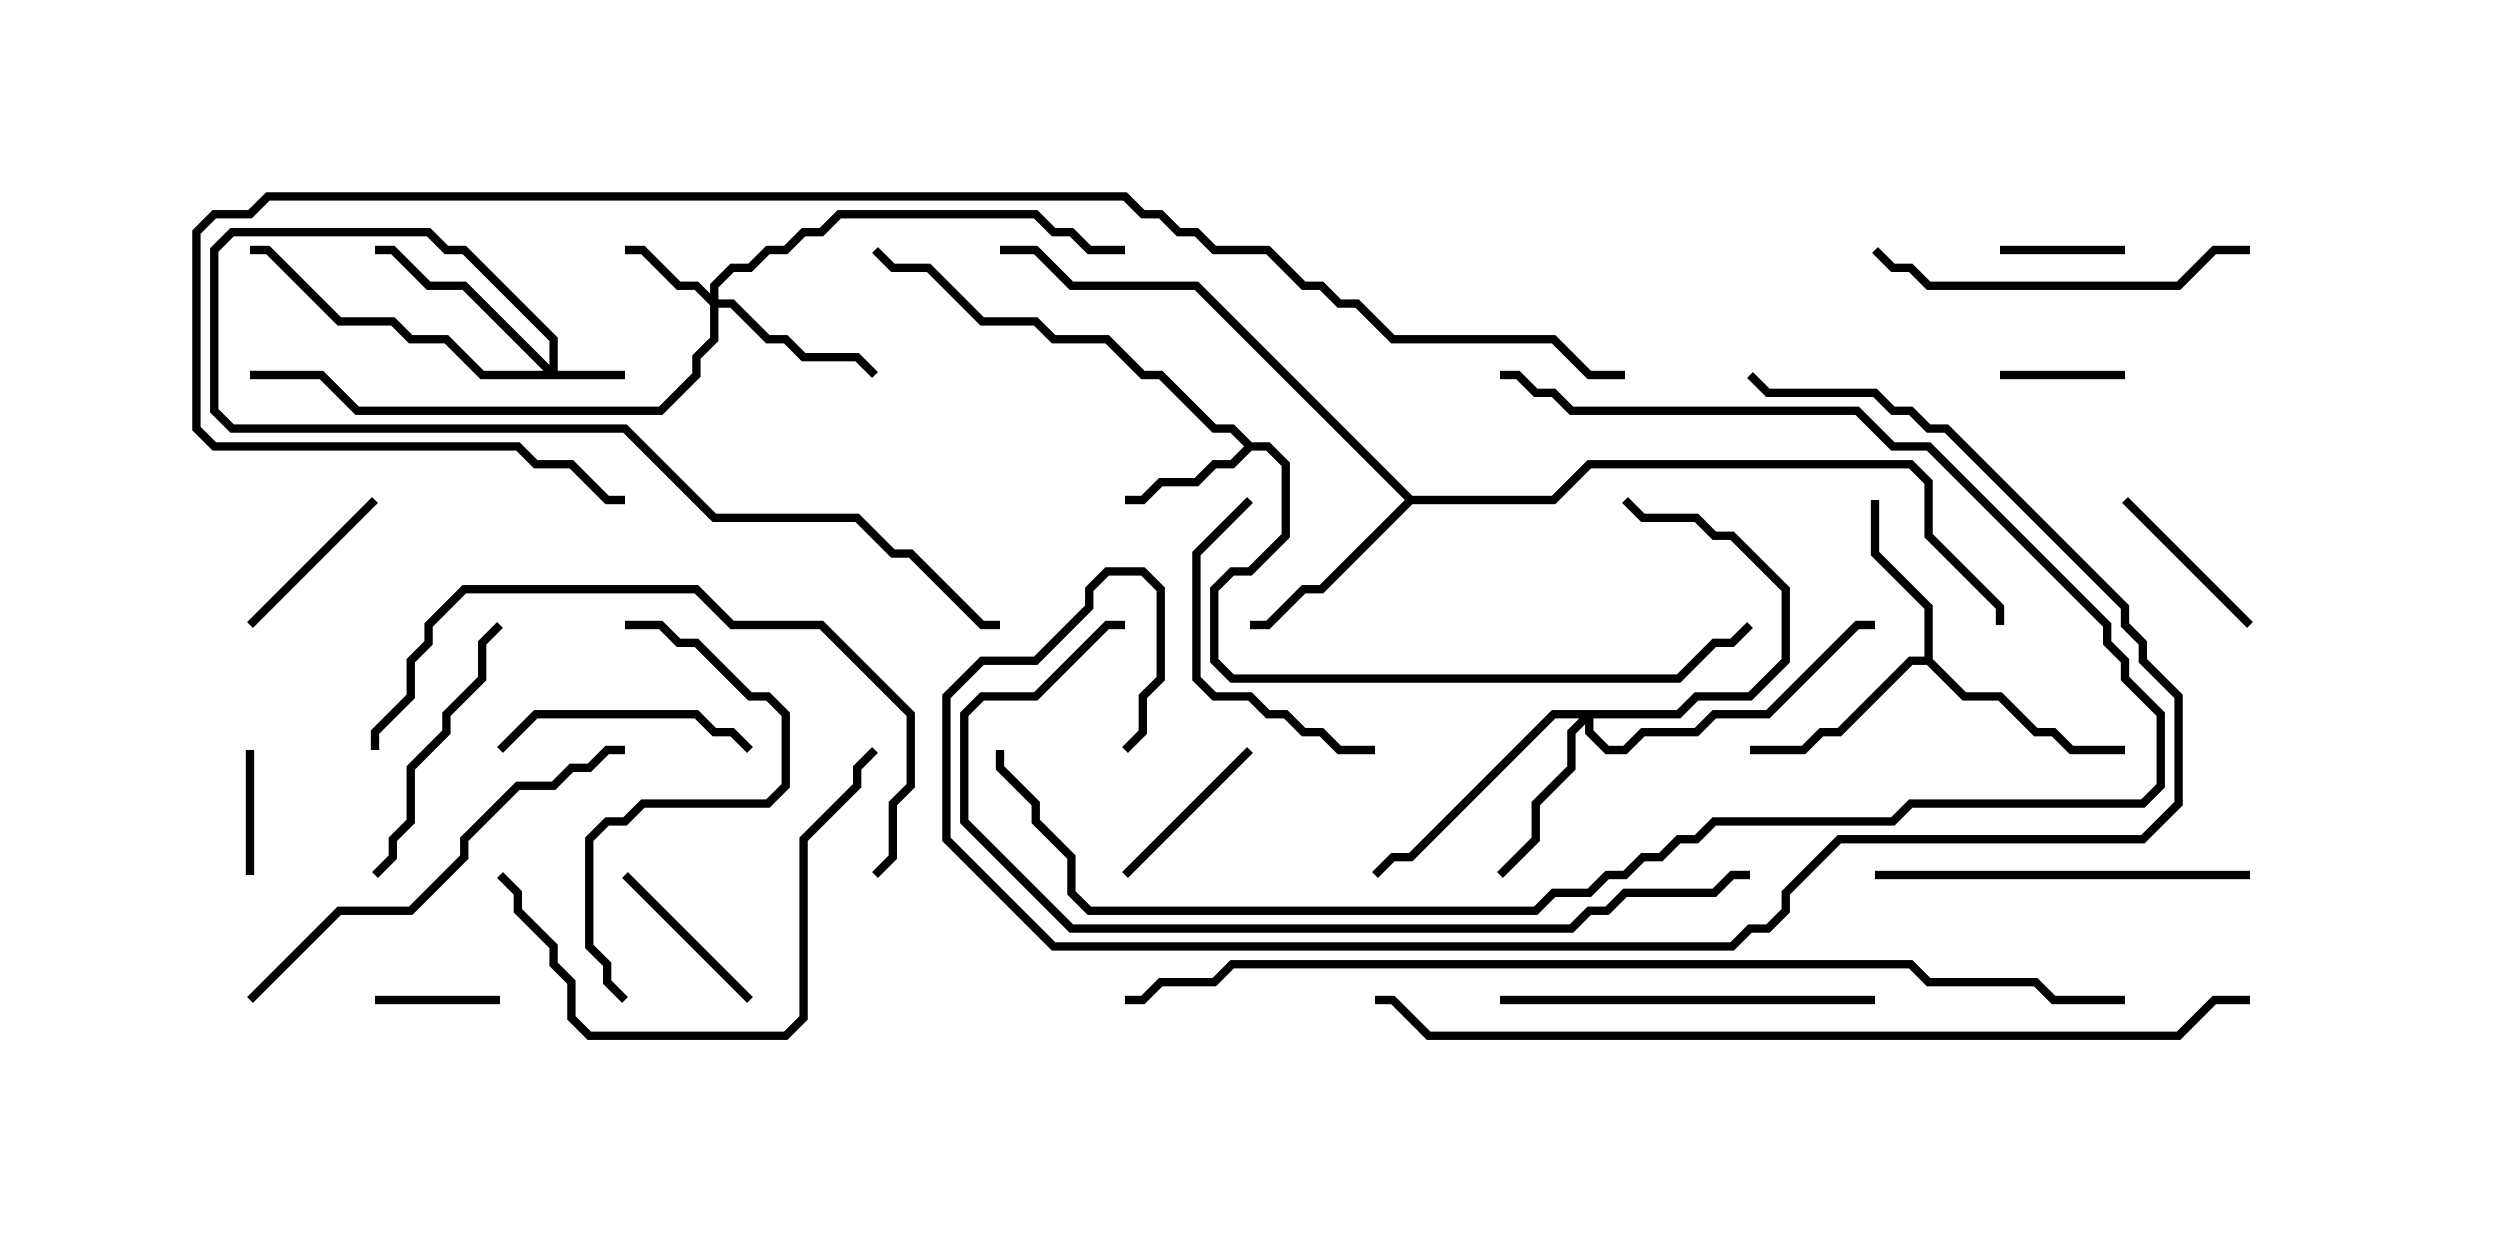 <svg version="1.1" width="30" height="15" xmlns="http://www.w3.org/2000/svg"><path d="M15.021,5.307L15.235,5.307L15.479,5.551L15.479,6.449L15.021,6.907L14.806,6.907L14.621,7.092L14.621,7.908L14.806,8.093L20.122,8.093L20.551,7.664L20.765,7.664L20.965,7.465L21.035,7.535L20.806,7.764L20.592,7.764L20.164,8.193L14.765,8.193L14.521,7.949L14.521,7.051L14.765,6.807L14.979,6.807L15.379,6.408L15.379,5.592L15.194,5.407L15.021,5.407L14.806,5.621L14.592,5.621L14.378,5.836L13.949,5.836L13.735,6.05L13.5,6.05L13.5,5.95L13.694,5.95L13.908,5.736L14.336,5.736L14.551,5.521L14.765,5.521L14.929,5.357L14.765,5.193L14.551,5.193L13.908,4.55L13.694,4.55L13.265,4.121L12.622,4.121L12.408,3.907L11.765,3.907L11.122,3.264L10.694,3.264L10.465,3.035L10.535,2.965L10.735,3.164L11.164,3.164L11.806,3.807L12.449,3.807L12.664,4.021L13.306,4.021L13.735,4.45L13.949,4.45L14.592,5.093L14.806,5.093z" stroke="none"/><path d="M23.093,7.879L23.093,7.306L22.45,6.664L22.45,6L22.55,6L22.55,6.622L23.193,7.265L23.193,7.908L23.592,8.307L24.021,8.307L24.449,8.736L24.664,8.736L24.878,8.95L25.5,8.95L25.5,9.05L24.836,9.05L24.622,8.836L24.408,8.836L23.979,8.407L23.551,8.407L23.122,7.979L22.949,7.979L22.092,8.836L21.878,8.836L21.664,9.05L21,9.05L21,8.95L21.622,8.95L21.836,8.736L22.051,8.736L22.908,7.879z" stroke="none"/><path d="M16.949,5.95L18.622,5.95L19.051,5.521L22.949,5.521L23.193,5.765L23.193,6.408L24.05,7.265L24.05,7.5L23.95,7.5L23.95,7.306L23.093,6.449L23.093,5.806L22.908,5.621L19.092,5.621L18.664,6.05L16.949,6.05L15.878,7.121L15.664,7.121L15.235,7.55L15,7.55L15,7.45L15.194,7.45L15.622,7.021L15.836,7.021L16.858,6L14.336,3.479L12.836,3.479L12.408,3.05L12,3.05L12,2.95L12.449,2.95L12.878,3.379L14.378,3.379z" stroke="none"/><path d="M6.593,4.379L6.593,4.092L5.551,3.05L5.336,3.05L5.122,2.836L2.806,2.836L2.621,3.021L2.621,4.908L2.806,5.093L7.521,5.093L8.592,6.164L10.306,6.164L10.735,6.593L10.949,6.593L11.806,7.45L12,7.45L12,7.55L11.765,7.55L10.908,6.693L10.694,6.693L10.265,6.264L8.551,6.264L7.479,5.193L2.765,5.193L2.521,4.949L2.521,2.979L2.765,2.736L5.164,2.736L5.378,2.95L5.592,2.95L6.693,4.051L6.693,4.45L7.5,4.45L7.5,4.55L5.765,4.55L5.336,4.121L4.908,4.121L4.694,3.907L4.051,3.907L3.194,3.05L3,3.05L3,2.95L3.235,2.95L4.092,3.807L4.735,3.807L4.949,4.021L5.378,4.021L5.806,4.45L6.522,4.45L5.551,3.479L5.122,3.479L4.694,3.05L4.5,3.05L4.5,2.95L4.735,2.95L5.164,3.379L5.592,3.379z" stroke="none"/><path d="M8.521,3.522L8.521,3.408L8.765,3.164L8.979,3.164L9.194,2.95L9.408,2.95L9.622,2.736L9.836,2.736L10.051,2.521L12.449,2.521L12.664,2.736L12.878,2.736L13.092,2.95L13.5,2.95L13.5,3.05L13.051,3.05L12.836,2.836L12.622,2.836L12.408,2.621L10.092,2.621L9.878,2.836L9.664,2.836L9.449,3.05L9.235,3.05L9.021,3.264L8.806,3.264L8.621,3.449L8.621,3.593L8.806,3.593L9.235,4.021L9.449,4.021L9.664,4.236L10.306,4.236L10.535,4.465L10.465,4.535L10.265,4.336L9.622,4.336L9.408,4.121L9.194,4.121L8.765,3.693L8.621,3.693L8.621,4.092L8.407,4.306L8.407,4.521L7.949,4.979L4.265,4.979L3.836,4.55L3,4.55L3,4.45L3.878,4.45L4.306,4.879L7.908,4.879L8.307,4.479L8.307,4.265L8.521,4.051L8.521,3.664L8.336,3.479L8.122,3.479L7.694,3.05L7.5,3.05L7.5,2.95L7.735,2.95L8.164,3.379L8.378,3.379z" stroke="none"/><path d="M20.122,8.521L20.336,8.307L20.979,8.307L21.379,7.908L21.379,7.092L20.765,6.479L20.551,6.479L20.336,6.264L19.694,6.264L19.465,6.035L19.535,5.965L19.735,6.164L20.378,6.164L20.592,6.379L20.806,6.379L21.479,7.051L21.479,7.949L21.021,8.407L20.378,8.407L20.164,8.621L19.121,8.621L19.121,8.765L19.306,8.95L19.479,8.95L19.694,8.736L20.336,8.736L20.551,8.521L21.194,8.521L22.265,7.45L22.5,7.45L22.5,7.55L22.306,7.55L21.235,8.621L20.592,8.621L20.378,8.836L19.735,8.836L19.521,9.05L19.265,9.05L19.021,8.806L19.021,8.692L18.907,8.806L18.907,9.235L18.479,9.664L18.479,10.092L18.035,10.535L17.965,10.465L18.379,10.051L18.379,9.622L18.807,9.194L18.807,8.765L18.951,8.621L18.664,8.621L16.949,10.336L16.735,10.336L16.535,10.535L16.465,10.465L16.694,10.236L16.908,10.236L18.622,8.521z" stroke="none"/><path d="M24,3.05L24,2.95L25.5,2.95L25.5,3.05z" stroke="none"/><path d="M24,4.55L24,4.45L25.5,4.45L25.5,4.55z" stroke="none"/><path d="M2.95,9L3.05,9L3.05,10.5L2.95,10.5z" stroke="none"/><path d="M4.5,12.05L4.5,11.95L6,11.95L6,12.05z" stroke="none"/><path d="M7.465,10.535L7.535,10.465L9.035,11.965L8.965,12.035z" stroke="none"/><path d="M3.035,7.535L2.965,7.465L4.465,5.965L4.535,6.035z" stroke="none"/><path d="M14.965,8.965L15.035,9.035L13.535,10.535L13.465,10.465z" stroke="none"/><path d="M27.035,7.465L26.965,7.535L25.465,6.035L25.535,5.965z" stroke="none"/><path d="M9.035,8.965L8.965,9.035L8.765,8.836L8.551,8.836L8.336,8.621L6.449,8.621L6.035,9.035L5.965,8.965L6.408,8.521L8.378,8.521L8.592,8.736L8.806,8.736z" stroke="none"/><path d="M5.965,7.465L6.035,7.535L5.836,7.735L5.836,8.164L5.407,8.592L5.407,8.806L4.979,9.235L4.979,9.878L4.764,10.092L4.764,10.306L4.535,10.535L4.465,10.465L4.664,10.265L4.664,10.051L4.879,9.836L4.879,9.194L5.307,8.765L5.307,8.551L5.736,8.122L5.736,7.694z" stroke="none"/><path d="M14.965,5.965L15.035,6.035L14.407,6.664L14.407,8.122L14.592,8.307L15.021,8.307L15.235,8.521L15.449,8.521L15.664,8.736L15.878,8.736L16.092,8.95L16.5,8.95L16.5,9.05L16.051,9.05L15.836,8.836L15.622,8.836L15.408,8.621L15.194,8.621L14.979,8.407L14.551,8.407L14.307,8.164L14.307,6.622z" stroke="none"/><path d="M27,10.45L27,10.55L22.5,10.55L22.5,10.45z" stroke="none"/><path d="M27,2.95L27,3.05L26.592,3.05L26.164,3.479L23.122,3.479L22.908,3.264L22.694,3.264L22.465,3.035L22.535,2.965L22.735,3.164L22.949,3.164L23.164,3.379L26.122,3.379L26.551,2.95z" stroke="none"/><path d="M7.5,7.55L7.5,7.45L7.949,7.45L8.164,7.664L8.378,7.664L9.021,8.307L9.235,8.307L9.479,8.551L9.479,9.449L9.235,9.693L7.735,9.693L7.521,9.907L7.306,9.907L7.121,10.092L7.121,11.336L7.336,11.551L7.336,11.765L7.535,11.965L7.465,12.035L7.236,11.806L7.236,11.592L7.021,11.378L7.021,10.051L7.265,9.807L7.479,9.807L7.694,9.593L9.194,9.593L9.379,9.408L9.379,8.592L9.194,8.407L8.979,8.407L8.336,7.764L8.122,7.764L7.908,7.55z" stroke="none"/><path d="M22.5,11.95L22.5,12.05L18,12.05L18,11.95z" stroke="none"/><path d="M5.965,10.535L6.035,10.465L6.264,10.694L6.264,10.908L6.693,11.336L6.693,11.551L6.907,11.765L6.907,12.194L7.092,12.379L9.408,12.379L9.593,12.194L9.593,10.051L10.236,9.408L10.236,9.194L10.465,8.965L10.535,9.035L10.336,9.235L10.336,9.449L9.693,10.092L9.693,12.235L9.449,12.479L7.051,12.479L6.807,12.235L6.807,11.806L6.593,11.592L6.593,11.378L6.164,10.949L6.164,10.735z" stroke="none"/><path d="M3.035,12.035L2.965,11.965L4.051,10.879L4.908,10.879L5.521,10.265L5.521,10.051L6.194,9.379L6.622,9.379L6.836,9.164L7.051,9.164L7.265,8.95L7.5,8.95L7.5,9.05L7.306,9.05L7.092,9.264L6.878,9.264L6.664,9.479L6.235,9.479L5.621,10.092L5.621,10.306L4.949,10.979L4.092,10.979z" stroke="none"/><path d="M10.535,10.535L10.465,10.465L10.664,10.265L10.664,9.622L10.879,9.408L10.879,8.592L9.836,7.55L8.765,7.55L8.336,7.121L5.592,7.121L5.193,7.521L5.193,7.735L4.979,7.949L4.979,8.378L4.55,8.806L4.55,9L4.45,9L4.45,8.765L4.879,8.336L4.879,7.908L5.093,7.694L5.093,7.479L5.551,7.021L8.378,7.021L8.806,7.45L9.878,7.45L10.979,8.551L10.979,9.449L10.764,9.664L10.764,10.306z" stroke="none"/><path d="M18,4.55L18,4.45L18.235,4.45L18.449,4.664L18.664,4.664L18.878,4.879L22.306,4.879L22.735,5.307L23.164,5.307L25.336,7.479L25.336,7.694L25.55,7.908L25.55,8.122L25.979,8.551L25.979,9.449L25.735,9.693L22.949,9.693L22.735,9.907L20.592,9.907L20.378,10.121L20.164,10.121L19.949,10.336L19.735,10.336L19.521,10.55L19.306,10.55L19.092,10.764L18.664,10.764L18.449,10.979L13.051,10.979L12.807,10.735L12.807,10.306L12.379,9.878L12.379,9.664L11.95,9.235L11.95,9L12.05,9L12.05,9.194L12.479,9.622L12.479,9.836L12.907,10.265L12.907,10.694L13.092,10.879L18.408,10.879L18.622,10.664L19.051,10.664L19.265,10.45L19.479,10.45L19.694,10.236L19.908,10.236L20.122,10.021L20.336,10.021L20.551,9.807L22.694,9.807L22.908,9.593L25.694,9.593L25.879,9.408L25.879,8.592L25.45,8.164L25.45,7.949L25.236,7.735L25.236,7.521L23.122,5.407L22.694,5.407L22.265,4.979L18.836,4.979L18.622,4.764L18.408,4.764L18.194,4.55z" stroke="none"/><path d="M21,10.45L21,10.55L20.806,10.55L20.592,10.764L19.521,10.764L19.306,10.979L19.092,10.979L18.878,11.193L12.836,11.193L11.521,9.878L11.521,8.551L11.765,8.307L12.408,8.307L13.265,7.45L13.5,7.45L13.5,7.55L13.306,7.55L12.449,8.407L11.806,8.407L11.621,8.592L11.621,9.836L12.878,11.093L18.836,11.093L19.051,10.879L19.265,10.879L19.479,10.664L20.551,10.664L20.765,10.45z" stroke="none"/><path d="M13.535,9.035L13.465,8.965L13.664,8.765L13.664,8.336L13.879,8.122L13.879,7.092L13.694,6.907L13.306,6.907L13.121,7.092L13.121,7.306L12.449,7.979L11.806,7.979L11.407,8.378L11.407,10.051L12.664,11.307L20.765,11.307L20.979,11.093L21.194,11.093L21.379,10.908L21.379,10.694L22.051,10.021L25.694,10.021L26.093,9.622L26.093,8.378L25.664,7.949L25.664,7.735L25.45,7.521L25.45,7.306L23.336,5.193L23.122,5.193L22.908,4.979L22.694,4.979L22.479,4.764L21.194,4.764L20.965,4.535L21.035,4.465L21.235,4.664L22.521,4.664L22.735,4.879L22.949,4.879L23.164,5.093L23.378,5.093L25.55,7.265L25.55,7.479L25.764,7.694L25.764,7.908L26.193,8.336L26.193,9.664L25.735,10.121L22.092,10.121L21.479,10.735L21.479,10.949L21.235,11.193L21.021,11.193L20.806,11.407L12.622,11.407L11.307,10.092L11.307,8.336L11.765,7.879L12.408,7.879L13.021,7.265L13.021,7.051L13.265,6.807L13.735,6.807L13.979,7.051L13.979,8.164L13.764,8.378L13.764,8.806z" stroke="none"/><path d="M27,11.95L27,12.05L26.592,12.05L26.164,12.479L17.122,12.479L16.694,12.05L16.5,12.05L16.5,11.95L16.735,11.95L17.164,12.379L26.122,12.379L26.551,11.95z" stroke="none"/><path d="M25.5,11.95L25.5,12.05L24.622,12.05L24.408,11.836L23.122,11.836L22.908,11.621L14.806,11.621L14.592,11.836L13.949,11.836L13.735,12.05L13.5,12.05L13.5,11.95L13.694,11.95L13.908,11.736L14.551,11.736L14.765,11.521L22.949,11.521L23.164,11.736L24.449,11.736L24.664,11.95z" stroke="none"/><path d="M19.5,4.45L19.5,4.55L19.051,4.55L18.622,4.121L16.694,4.121L16.265,3.693L16.051,3.693L15.836,3.479L15.622,3.479L15.194,3.05L14.551,3.05L14.336,2.836L14.122,2.836L13.908,2.621L13.694,2.621L13.479,2.407L3.235,2.407L3.021,2.621L2.592,2.621L2.407,2.806L2.407,5.122L2.592,5.307L6.235,5.307L6.449,5.521L6.878,5.521L7.306,5.95L7.5,5.95L7.5,6.05L7.265,6.05L6.836,5.621L6.408,5.621L6.194,5.407L2.551,5.407L2.307,5.164L2.307,2.765L2.551,2.521L2.979,2.521L3.194,2.307L13.521,2.307L13.735,2.521L13.949,2.521L14.164,2.736L14.378,2.736L14.592,2.95L15.235,2.95L15.664,3.379L15.878,3.379L16.092,3.593L16.306,3.593L16.735,4.021L18.664,4.021L19.092,4.45z" stroke="none"/></svg>